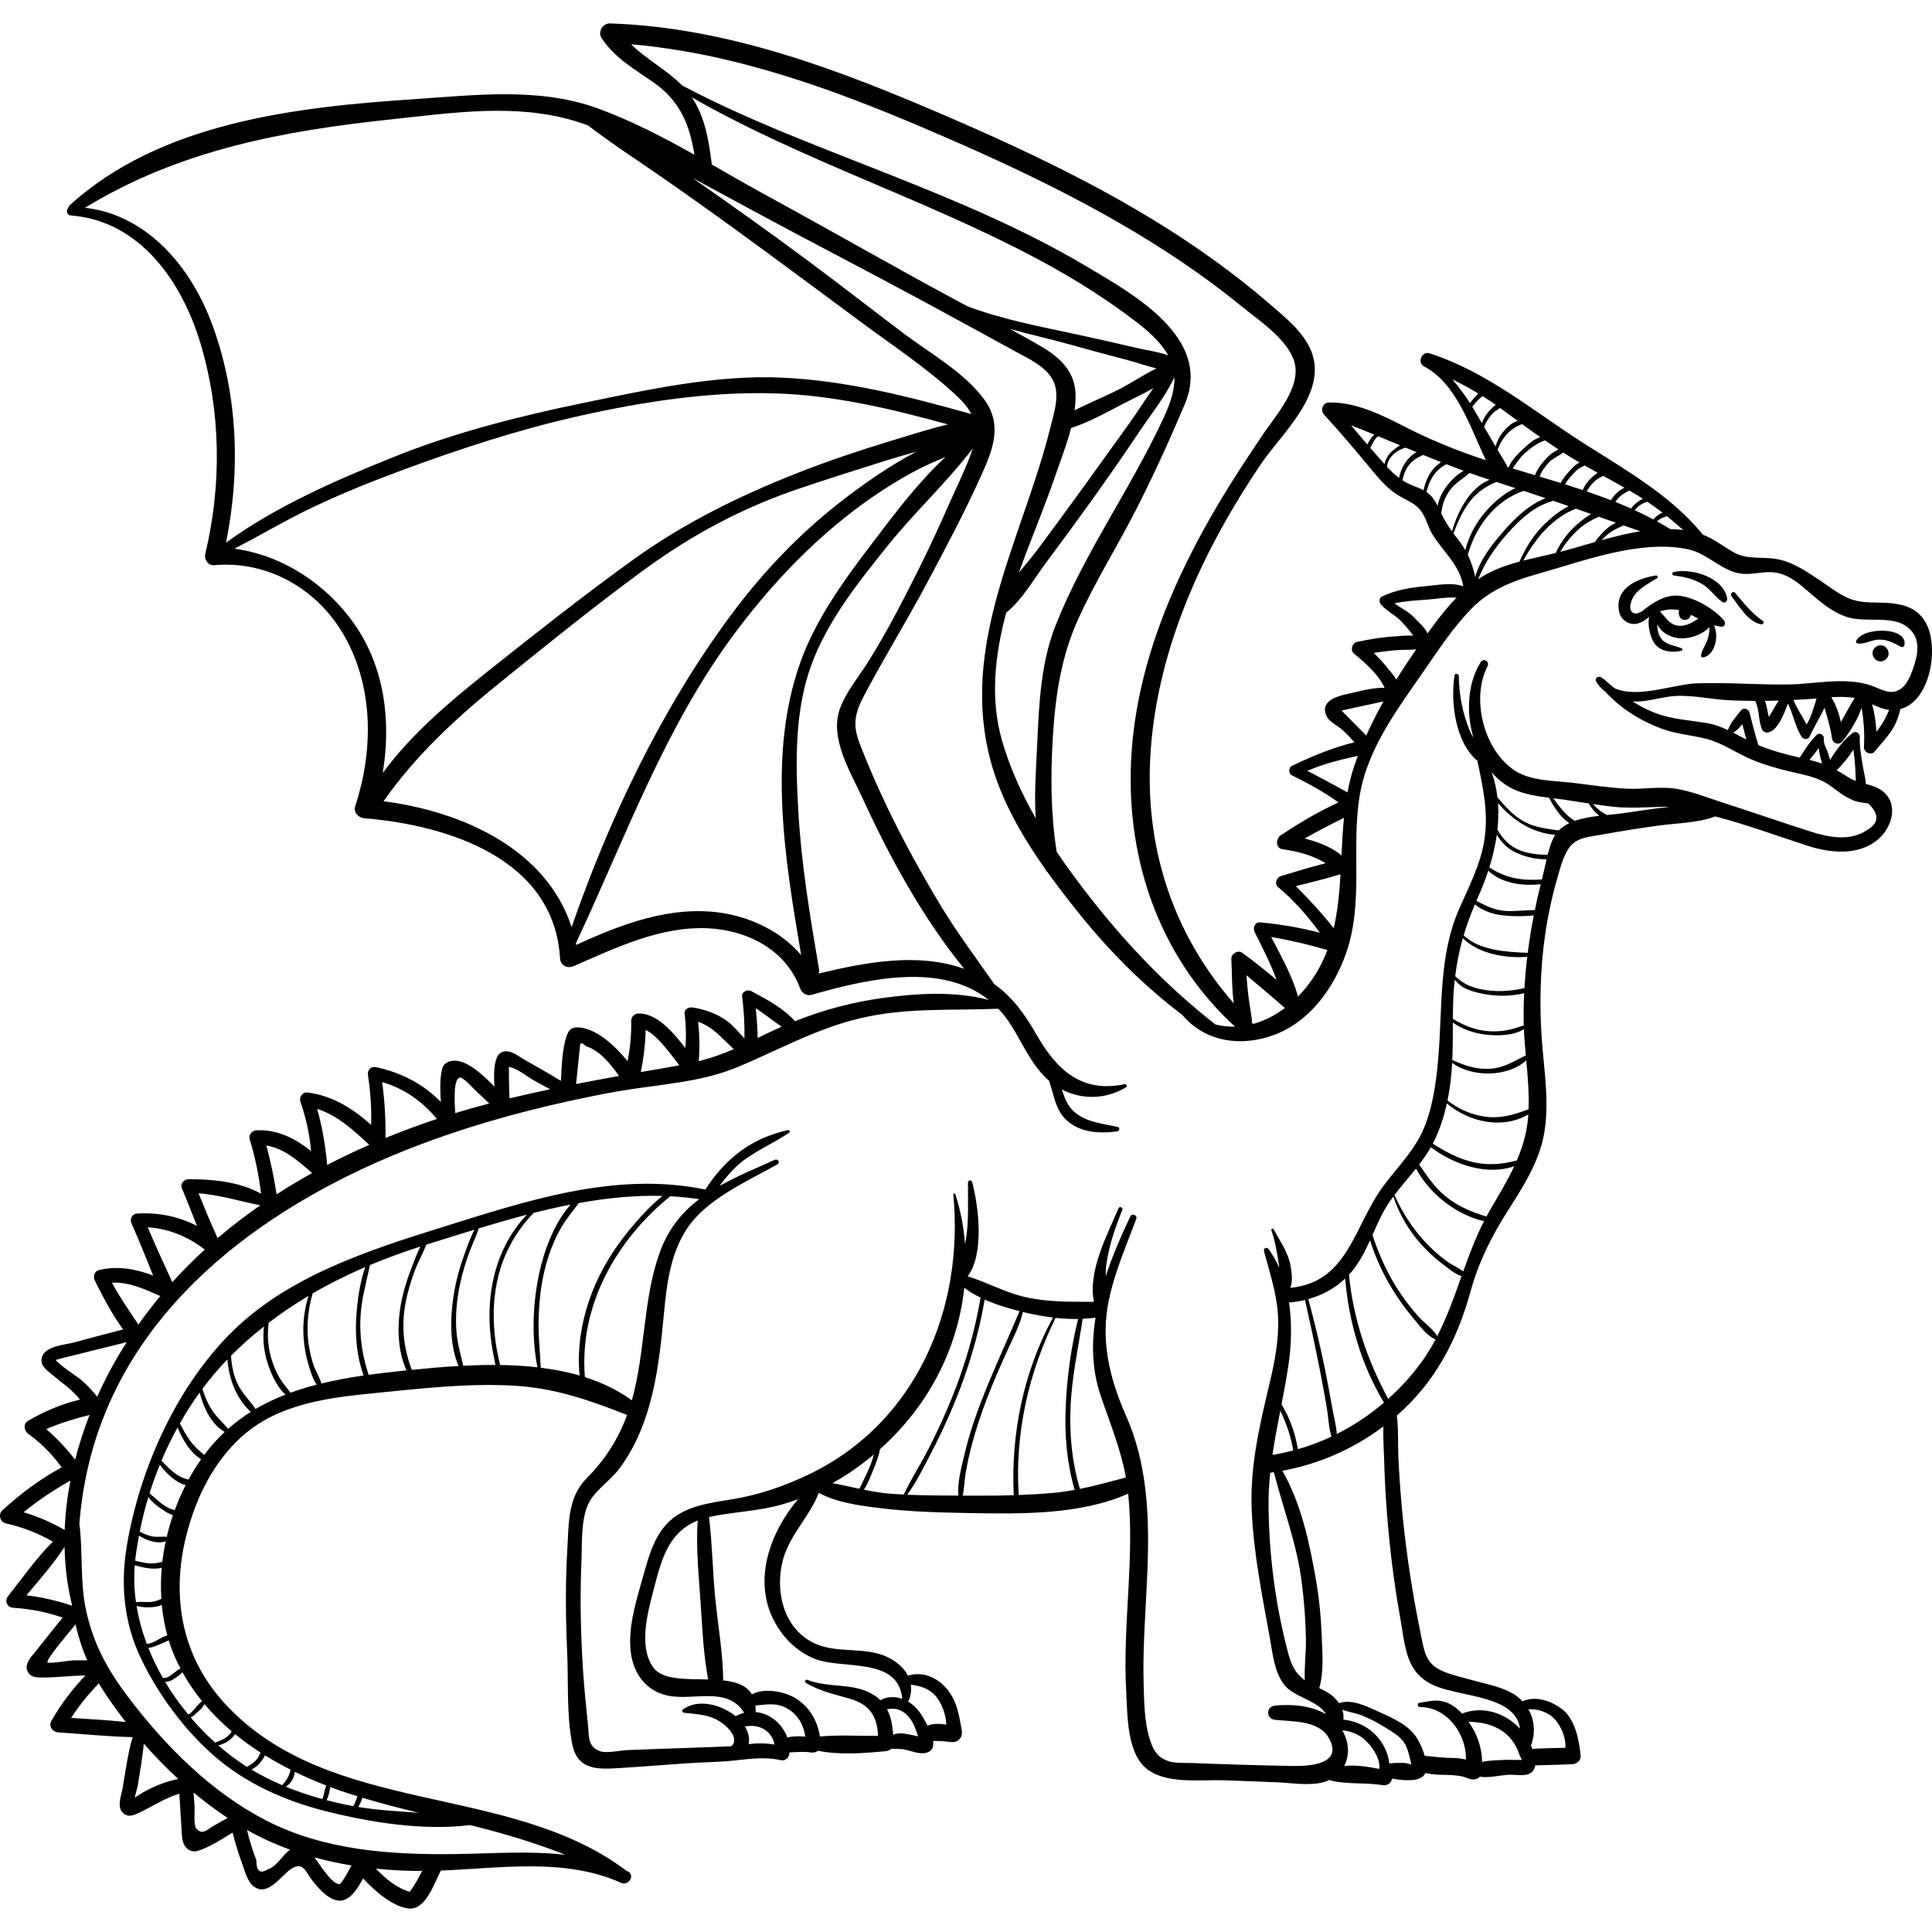 <?xml version="1.0" encoding="iso-8859-1"?>
<!-- Generator: Adobe Illustrator 19.0.0, SVG Export Plug-In . SVG Version: 6.00 Build 0)  -->
<svg version="1.1" id="Capa_1" xmlns="http://www.w3.org/2000/svg" xmlns:xlink="http://www.w3.org/1999/xlink" x="0px" y="0px"
	 viewBox="0 0 511.998 511.998" style="enable-background:new 0 0 511.998 511.998;" xml:space="preserve">
<g>
	<g>
		<g>
			<path d="M444.1,157.832c-3.25-0.002-6.401,2.08-9.009,4.213c-0.672,0.348-1.473,0.736-2.107,0.442
				c-1.415-0.656-0.963-2.262-0.588-3.329c0.975-2.781,4.332-4.46,6.714-5.909c0.413-0.251,0.125-0.81-0.312-0.74
				c-4.891,0.791-10.83,3.289-9.759,9.405c0.348,1.99,2.071,3.519,4.156,3.444c1.249-0.045,2.6-0.841,3.822-1.817
				c-0.409,2.141,0.218,4.726,1.096,6.423c1.379,2.667,4.827,3.148,7.508,2.482c0.354-0.088,0.304-0.559,0-0.669
				c-2.497-0.907-5.133-1.002-6.062-3.854c-0.277-0.85-0.358-1.695-0.385-2.537c0.18,0.395,0.396,0.777,0.686,1.134
				c1.121,1.383,2.686,2.187,4.417,2.516c2.878,0.548,6.608-0.637,8.763-2.857c0.03,1.21-0.211,2.413-0.619,3.569
				c-0.459,1.302-1.434,2.51-1.621,3.887c-0.035,0.261,0.112,0.623,0.446,0.585c1.883-0.213,2.965-2.183,3.366-3.868
				c0.383-1.605,0.196-3.162-0.363-4.646c0.633,0.174,1.283,0.316,1.979,0.374c0.904,0.076,1.12-1.039,0.666-1.607
				C454.362,161.306,448.365,157.834,444.1,157.832z M444.098,165.683c-1.887-0.468-2.841-2.319-4.215-3.648
				c1.608-0.516,3.242-0.737,5.062-0.333c-0.048,0.34-0.065,0.682-0.031,0.991c0.074,0.678,0.439,1.366,1.166,1.532
				c0.666,0.152,1.46-0.091,1.794-0.73c0.088-0.169,0.176-0.355,0.254-0.551c0.662,0.33,1.313,0.669,1.953,1.005
				C448.253,165.076,446.495,166.278,444.098,165.683z"/>
			<path d="M498.368,171.009c-1.115,0-2.184,0.981-2.132,2.132c0.052,1.155,0.937,2.132,2.132,2.132
				c1.115,0,2.184-0.981,2.132-2.132C500.448,171.985,499.563,171.009,498.368,171.009z"/>
			<path d="M510.805,165.94c-2.122-4.805-6.366-5.969-11.223-6.197c-2.826-0.133-5.645,0.087-8.391-0.734
				c-3.29-0.983-6.046-3.328-8.864-5.191c-3.598-2.38-7.263-4.96-11.597-5.678c-4.265-0.707-7.727,0.343-11.727-2.018
				c-2.689-1.587-4.872-3.339-7.733-4.427c-8.105-10.097-20.349-17.111-31.089-23.912c-13.676-8.66-25.668-19.053-41.326-24.152
				c-2.038-0.664-3.393,2.488-1.468,3.482c8.587,4.435,12.207,16.112,16.397,24.842c-7.317-2.398-14.247-5.156-21.173-8.707
				c-6.296-3.228-13.14-6.687-20.382-6.589c-1.681,0.023-2.446,2.035-1.339,3.233c3.851,4.17,7.516,8.495,11.151,12.855
				c2.651,3.179,5.224,6.626,8.87,8.736c2.809,1.626,4.839,2.091,6.511,5.31c0.808,1.556,1.215,3.238,2.146,4.753
				c2.992,4.869,7.164,7.982,8.233,13.816c-3.184-1.072-6.648-0.322-9.966-0.018c-4.175,0.381-7.77,0.952-11.6,2.737
				c-0.846,0.394-0.778,1.51-0.272,2.109c1.409,1.668,3.327,2.534,4.903,4.005c0.852,0.795,2.619,2.74,3.661,4.286
				c-1.525-0.168-3.2,0.072-4.625,0.153c-3.468,0.197-6.893,0.749-10.285,1.483c-1.284,0.278-1.857,2.196-0.81,3.069
				c2.915,2.43,6.473,5.461,8.131,9.09c-2.617-0.041-5.195,0.514-7.789,1.164c-2.076,0.521-6.057,1.026-7.485,3.013
				c-0.905,1.259-0.585,2.554,0.187,3.837c0.551,0.915,3.157,2.515,3.527,2.829c1.289,1.094,2.455,2.316,3.548,3.601
				c-5.725,1.39-11.275,3.71-16.561,6.247c-0.952,0.457-0.939,2.039,0,2.5c4.286,2.104,8.489,4.405,12.364,7.196
				c-5.382,2.417-10.464,5.467-15.372,8.737c-1.256,0.837-1.361,3.373,0.476,3.638c3.177,0.459,6.239,1.158,9.175,2.5
				c0.804,0.368,1.56,0.79,2.309,1.213c-3.977,1.036-7.913,2.211-11.847,3.411c-1.163,0.355-1.834,2.046-0.773,2.928
				c4.262,3.546,7.847,7.657,11.081,12.093c-5.198-1.35-10.436-2.242-15.85-2.747c-1.365-0.127-1.967,1.497-1.452,2.53
				c2.034,4.076,4.231,8.313,5.824,12.691c-2.961-2.47-5.97-4.879-9.086-7.154c-1.169-0.853-2.979,0.289-2.901,1.665
				c0.193,3.383,0.1,7.706,0.658,11.741c-16.368-18.747-23.894-41.943-22.002-67.402c2.027-27.277,13.937-52.903,29.057-75.332
				c5.637-8.362,18.068-19.101,13.39-30.297c-2.097-5.02-6.801-8.731-10.79-12.192c-4.751-4.122-9.715-8.003-14.813-11.686
				c-21.755-15.719-46.071-27.46-70.634-38.068c-28.488-12.304-58.171-23.71-89.551-24.72c-1.886-0.061-3.274,2.245-2.214,3.858
				c3.483,5.301,8.608,8.172,13.688,11.704c7.127,4.955,9.664,11.283,10.928,19.225c-8.403-4.706-16.957-9.157-25.874-12.363
				c-15.416-5.543-32.329-3.414-48.321-2.356c-31.22,2.066-67.219,6.098-91.373,28.127c-0.231,0.211-0.351,0.459-0.39,0.714
				c-0.636,0.576-0.381,1.892,0.735,1.98c18.332,1.446,29.405,17.584,34.291,33.794c5.461,18.118,5.699,37.527,1.302,55.878
				c-0.331,1.381,0.689,3.156,2.293,3.011c14.327-1.294,27.56,6.351,34.612,18.825c7.751,13.713,7.63,30.407,2.832,45.048
				c-0.547,1.67,0.888,3.059,2.427,3.187c22.08,1.826,50.261,10.653,51.85,37.091c0.118,1.965,1.93,2.826,3.635,2.086
				c11.227-4.878,22.908-10.565,35.476-10.021c10.453,0.453,20.729,5.687,24.488,15.871c0.467,1.267,1.695,2.158,3.097,1.758
				c14.707-4.198,34.284-8.727,46.917,1.366c-8.907-2.361-18.797-1.762-27.75-0.572c-8.141,1.082-16.024,3.194-23.608,6.195
				c-3.121-3.474-7.481-5.758-11.546-7.955c-0.969-0.524-2.615,0.106-2.451,1.407c0.468,3.727,0.686,7.398,0.617,11.107
				c-1.561-1.61-2.941-3.4-4.788-4.729c-2.618-1.882-5.819-2.966-8.967-3.464c-0.931-0.147-2.245,0.418-2.101,1.601
				c0.382,3.134,0.451,6.118,0.185,9.147c-3.334-4.25-7.493-9.241-12.425-9.146c-1.02,0.02-1.936,0.862-1.916,1.916
				c0.071,3.688-0.248,7.201-0.975,10.706c-3.373-4.179-8.25-8.581-12.84-8.924c-2.015-0.151-2.774,0.617-3.373,2.477
				c-1.114,3.456-1.219,7.738-1.449,11.679c-3.193-1.966-6.463-3.814-9.725-5.66c-1.556-0.88-3.807-2.803-5.82-1.982
				c-1.048,0.427-1.443,1.331-1.721,2.366c-0.537,1.994-0.469,4.411-0.354,6.787c-3.437-3.514-8.036-7.714-11.69-6.72
				c-1.617,0.44-2.04,1.317-2.326,2.83c-0.462,2.446-0.348,5.235-0.171,7.984c-4.591-4.762-10.478-7.812-17.195-9.241
				c-1.383-0.294-2.323,0.805-2.122,2.122c0.674,4.421,0.966,8.781,0.841,13.188c-4.827-4.369-10.356-7.81-16.988-8.611
				c-1.166-0.141-2.148,1.301-1.787,2.346c1.501,4.341,2.475,8.703,2.861,13.195c-4.153-3.313-8.847-5.739-14.413-5.517
				c-1.206,0.048-2.225,1.19-1.848,2.426c1.446,4.741,2.421,9.479,2.999,14.382c-5.719-3.18-12.909-3.87-19.276-3.837
				c-1.055,0.005-2.2,1.17-1.741,2.285c1.375,3.347,2.73,6.71,4.024,10.095c-4.789-2.503-10.111-3.586-15.757-3.29
				c-1.453,0.076-2.102,1.441-1.547,2.696c2.011,4.541,3.873,9.143,5.706,13.757c-4.579-1.766-9.327-2.64-14.335-1.476
				c-1.257,0.292-1.655,1.738-1.131,2.781c2.199,4.379,4.549,8.962,7.519,12.967c-4.367,1.106-8.715,2.279-13.065,3.454
				c-2.308,0.624-7.497,0.902-8.429,3.786c-0.67,2.071,0.812,3.19,2.288,4.427c2.738,2.296,5.626,4.208,7.771,6.935
				c-4.826,1.101-9.404,3.085-13.698,5.559c-1.419,0.818-1.204,2.655,0,3.517c3.483,2.491,6.348,5.461,8.836,8.871
				c-5.741,3.115-10.942,6.989-15.759,11.43c-1.099,1.013-0.571,3.063,0.896,3.396c4.484,1.015,8.589,2.61,12.534,4.852
				c-4.382,4.336-8.054,9.623-11.849,14.41c-0.987,1.246-0.381,3.005,1.29,3.113c4.591,0.297,8.879,1.157,13.144,2.599
				c-2.398,2.96-4.769,5.941-7.129,8.933c-1.083,1.373-3.064,3.253-2.193,5.252c0.755,1.733,2.494,1.714,4.06,1.705
				c3.895-0.021,7.535-0.492,11.308-0.536c-3.5,3.609-6.481,7.597-9.024,12.022c-0.801,1.395,0.239,2.931,1.742,3.035
				c6.576,0.453,13.191,1.134,19.784,1.279c-1.312,4.375-1.878,9.037-2.653,13.513c-0.339,1.96-1.605,4.898,0.073,6.547
				c1.339,1.315,2.81,0.676,4.279-0.017c3.77-1.778,6.79-3.865,10.684-5.065c0.187,3.059,0.351,6.119,0.562,9.176
				c0.12,1.739,0.001,4.084,1.475,5.354c1.271,1.096,2.37,0.848,3.816,0.297c2.786-1.062,5.575-2.873,8.245-4.513
				c0.729,2.813,1.562,5.599,2.566,8.327c0.673,1.828,1.371,4.642,3.005,5.914c3.823,2.975,7.396-3.094,10.161-4.736
				c3.146-1.868,3.634,1.028,5.576,3.423c1.48,1.826,3.346,3.999,5.623,4.84c3.605,1.331,5.921-2.414,7.654-5.607
				c3.242,3.438,7.731,7.374,11.969,7.944c4.599,0.618,6.83-6.563,8.641-10.038c16-0.632,32.958-3.412,47.742,3.246
				c2.044,0.92,3.838-2.094,1.776-3.038c-0.121-0.056-0.245-0.099-0.366-0.154c-0.062-0.063-0.127-0.125-0.204-0.182
				c-31.367-23.407-78.368-14.021-106.138-44.074c-13.791-14.925-14.853-34.555-7.561-52.956
				c3.528-8.905,9.463-17.305,17.899-22.124c8.769-5.009,19.348-6.264,29.229-7.239c12.273-1.211,24.635-2.694,36.987-1.979
				c10.86,0.629,20.099,3.848,29.99,7.77c-2.362,6.448-5.871,11.905-10.761,16.815c-5.025,5.045-4.679,12.136-5.081,18.879
				c-0.535,8.981-0.442,17.978-0.04,26.963c0.355,7.94-0.186,16.517,1.295,24.337c1.343,7.087,6.558,6.969,12.647,6.57
				c5.878-0.385,11.753-0.823,17.628-1.246c4.345-0.313,8.712-0.303,13.046-0.784c3.884-0.431,8.028-0.97,11.893-0.069
				c1.261,0.294,2.3-0.572,2.391-1.822c0.005-0.075,0.001-0.147,0.005-0.221c1.903-0.082,3.777-0.288,5.735,0.011
				c0.681,0.104,1.35-0.061,1.828-0.449c5.703,1.172,12.349,0.638,18,0.102c0.552-0.052,1.077-0.276,1.457-0.638
				c1.018,0.084,2.061-0.02,3.106,0.139c1.86,0.284,4.171,1.413,6.066,0.952c1.705-0.414,2.082-1.673,1.878-3.141
				c1.317-0.038,2.566,0.004,4.001,0.193c1.135,0.15,2.186,0.235,3.034-0.731c0.883-1.007,0.603-2.113,0.384-3.318
				c-0.375-2.069-0.753-4.19-1.524-6.15c-2.095-5.325-7.188-8.934-12.575-7.339c-0.864-1.673-2.321-3.115-4.179-4.238
				c-6.477-3.917-14.508-1.153-21.072-4.549c-7.608-3.935-9.804-13.109-8.093-20.942c1.573-7.202,7.252-12.187,9.727-18.695
				c4.856,2.642,11.029,3.406,16.3,4.057c7.908,0.976,15.924,1.168,23.884,1.308c13.273,0.233,29.24,0.493,41.809-5.149
				c0.879,8.506,0.51,17.098,0.053,25.618c-0.48,8.964-1.077,17.934-0.568,26.912c0.347,6.123,0.142,16.067,5.342,20.312
				c5.226,4.267,14.342,2.897,20.546,3.119c4.792,0.172,9.585,0.32,14.374,0.548c3.669,0.174,7.681,0.855,11.318,0.12
				c0.846-0.171,1.619-0.44,2.328-0.777c0.139,0.085,0.294,0.158,0.484,0.205c4.314,1.062,9.064,0.426,13.496,1.196
				c1.209,0.21,2.441-0.558,2.546-1.743c2.837,0.499,7.195,0.993,8.609-1.056c0.094-0.136,0.173-0.283,0.241-0.437
				c3.786,0.988,7.849-0.076,11.465,1.486c0.945,0.408,2.318,0.316,2.99-0.529c0.191,0.062,0.39,0.106,0.593,0.12
				c2.355,0.168,4.751-0.473,7.11-0.597c1.63-0.086,4.143,0.477,5.602-0.39c0.818-0.486,1.214-1.236,1.353-2.096
				c0.709,0,1.414-0.056,2.023-0.067c2.613-0.049,5.219-0.125,7.83-0.254c1.096-0.054,2.293-0.959,2.182-2.182
				c-0.371-4.091-1.452-9.775-4.96-12.43c-2.895-2.191-7.055-3.605-10.438-2.038c-0.789-0.839-1.718-1.581-2.795-2.181
				c-3.364-1.873-7.465-2.545-11.13-3.589c-2.726-0.776-6.201-1.474-8.625-2.943c-3.071-1.862-3.539-4.787-4.213-8.032
				c-2.154-10.376-3.839-20.869-4.92-31.412c-0.551-5.373-0.948-10.762-1.212-16.156c-0.183-3.744,0.052-7.659-0.425-11.412
				c10.113-8.823,15.968-19.966,19.507-32.812c2.208-8.016,5.595-14.704,10.044-21.693c3.903-6.131,8.005-12.494,9.388-19.747
				c1.632-8.563,0.056-17.128-0.537-25.705c-0.624-9.026-0.405-18.255,0.865-27.218c0.724-5.109,1.803-10.174,3.233-15.132
				c0.729-2.53,1.421-5.422,2.822-7.666c1.919-3.074,4.783-3.269,7.951-3.825c5.477-0.96,10.976-1.888,16.489-2.614
				c4.811-0.633,9.903-0.631,14.483-2.321c0.04-0.015,0.071-0.043,0.108-0.062c8.318,2.16,16.234,5.109,24.394,7.751
				c6.086,1.97,13.538,2.797,18.787-1.661c3.755-3.189,5.614-9.571,0.985-12.944c-1.241-0.904-2.711-1.335-4.215-1.745
				c-0.098-1.395-0.461-2.752-0.714-4.182c-0.481-2.719-0.993-5.617-0.908-8.377c0.026-0.832-1.05-1.56-1.779-1.021
				c-2.283,1.69-4.429,4.476-6.077,7.21c-0.023-0.074-0.048-0.147-0.07-0.222c-0.219-0.721-0.425-1.45-0.679-2.16
				c-0.312-0.873-1.089-2.069-0.906-3.034c0.209-1.107-1.093-2.039-1.974-1.149c-1.793,1.809-3.089,3.859-4.425,5.971
				c-3.766-0.88-7.43-1.844-11.014-3.343c-0.143-0.791-0.445-1.583-0.677-2.444c-0.559-2.074-1.113-4.148-1.633-6.232
				c-0.222-0.89-1.543-1.335-2.173-0.574c-0.738,0.892-1.454,1.8-2.15,2.725c-0.629,0.835-1.007,1.662-1.42,2.542
				c-1.715-0.805-3.484-1.48-5.456-1.82c-4.845-0.834-9.509-0.973-14.138-2.83c-2.023-0.811-3.879-1.808-5.641-2.935
				c0.438,0.023,0.877,0.041,1.323,0.029c2.717-0.071,5.36-0.839,8.031-1.251c5.242-0.809,10.453,0.583,15.711,0.887
				c2.488,0.144,4.968,0.205,7.446,0.212c1.213,2.465,0.721,5.118,1.849,7.652c0.194,0.436,0.81,0.766,1.276,0.732
				c2.7-0.199,4.38-4.628,5.549-7.678c1.361,2.788,1.952,6.116,3.579,8.751c0.447,0.724,1.775,0.91,2.17,0
				c1.161-2.671,2.765-5.069,3.933-7.659c0.753,2.626,1.596,5.227,1.955,7.975c0.208,1.595,1.956,2.097,2.943,0.797
				c1.435-1.89,2.74-3.867,3.798-5.996c0.44-0.885,0.78-1.818,1.143-2.736c0.574,3.441,0.822,6.848,0.611,10.418
				c-0.08,1.357,1.932,2.298,2.833,1.173c1.664-2.078,3.576-3.965,4.935-6.274c0.965-1.641,1.472-3.278,1.884-4.997
				C511.477,185.798,513.646,172.373,510.805,165.94z M410.348,454.257c2.681,1.539,4.676,5.568,4.501,8.926
				c-1.821,0.03-3.64,0.075-5.462,0.146c-1.059,0.041-2.184,0.039-3.27,0.183c-0.129-0.338-0.262-0.659-0.39-0.948
				c1.239-3.272,0.935-6.76-0.688-9.606C407,452.915,408.554,453.227,410.348,454.257z M441.7,136.752
				c1.492,1.196,2.955,2.428,4.369,3.716c-1.146-0.15-2.3-0.241-3.46-0.268c-1.154-0.716-2.33-1.388-3.516-2.041
				c0.303-0.24,0.611-0.469,0.924-0.663c0.418-0.259,0.867-0.387,1.327-0.546C441.483,136.903,441.59,136.826,441.7,136.752z
				 M440.626,135.887c-0.428,0.129-0.844,0.349-1.205,0.591c-0.515,0.345-0.905,0.742-1.232,1.187
				c-1.635-0.875-3.3-1.691-4.986-2.467c0.534-0.644,1.156-1.204,1.898-1.634c0.461-0.267,0.959-0.431,1.453-0.598
				C437.942,133.902,439.307,134.866,440.626,135.887z M399.346,141.557c3.473-3.971,7.329-7.479,12.291-8.837
				c1.36,0.465,2.714,0.945,4.072,1.415c-2.363,1.183-4.557,2.988-6.212,4.579c-3,2.885-5.158,6.365-6.832,10.128
				c-3.497,0.94-6.903,2.134-9.98,4.05c-0.333,0.208-0.651,0.434-0.973,0.656C393.45,149.087,396.136,145.228,399.346,141.557z
				 M390.934,152.907c-0.419-2.055-1.05-4.008-1.955-5.853c2.089-7.636,7.35-14.426,14.806-16.977
				c1.943,0.642,3.879,1.299,5.816,1.957c-4.23,1.625-7.8,4.969-10.786,8.352C395.585,144.044,392.263,148.158,390.934,152.907z
				 M410.036,139.871c1.627-1.607,3.455-3.006,5.465-4.101c0.693-0.378,1.419-0.674,2.149-0.96c1.335,0.464,2.666,0.939,4,1.405
				c-1.222,0.75-2.362,1.614-3.326,2.418c-2.654,2.213-4.612,4.852-6.064,7.923c-2.822,0.698-5.722,1.291-8.581,2.019
				C405.419,145.42,407.472,142.402,410.036,139.871z M418.606,140.029c1.578-1.376,3.31-2.242,5.056-3.107
				c1.521,0.534,3.042,1.07,4.563,1.603c-2.229,1.037-4.101,3.097-5.603,5.138c-3.125,0.893-6.194,1.816-9.152,2.586
				C414.847,143.927,416.586,141.791,418.606,140.029z M426.619,141.172c1.119-0.82,2.393-1.325,3.604-1.945
				c1.491,0.524,2.982,1.045,4.472,1.571c-3.443,0.55-6.887,1.416-10.276,2.358C425.106,142.433,425.83,141.75,426.619,141.172z
				 M434.35,131.518c0.344,0.212,0.671,0.446,1.01,0.664c-0.277,0.142-0.546,0.299-0.8,0.457c-0.912,0.566-1.687,1.286-2.325,2.125
				c-1.375-0.615-2.766-1.199-4.167-1.761c0.405-0.568,0.858-1.101,1.418-1.578c0.691-0.588,1.484-1.008,2.276-1.432
				C432.627,130.497,433.498,130.992,434.35,131.518z M430.511,129.254c-1.453,0.648-2.766,1.91-3.6,3.303
				c-2.116-0.826-4.258-1.597-6.413-2.334c0.551-1.014,1.264-1.935,2.128-2.718c0.681-0.618,1.476-0.995,2.254-1.395
				C426.762,127.149,428.646,128.187,430.511,129.254z M423.399,125.293c-0.685,0.451-1.314,0.991-1.802,1.461
				c-0.931,0.897-1.64,1.953-2.17,3.108c-1.557-0.523-3.122-1.025-4.689-1.519c0.548-0.923,1.22-1.752,1.989-2.585
				c0.567-0.614,1.15-1.23,1.857-1.684c0.446-0.287,0.937-0.438,1.358-0.723C421.089,124.007,422.243,124.652,423.399,125.293z
				 M416.261,121.184c0.779,0.476,1.57,0.931,2.358,1.391c-1.089,0.439-2.124,1.613-2.758,2.318
				c-0.835,0.927-1.722,1.946-2.244,3.103c-1.867-0.58-3.738-1.139-5.608-1.699c0.555-1.443,1.497-2.769,2.558-3.834
				c1.085-1.09,2.538-1.654,3.724-2.539C414.949,120.342,415.595,120.777,416.261,121.184z M413.03,119.117
				c-1.668,0.662-3.26,2.266-4.218,3.448c-0.637,0.787-1.581,2.079-2.024,3.362c-1.984-0.592-3.96-1.182-5.932-1.775
				c0.912-1.292,1.737-2.615,2.933-3.751c1.744-1.656,3.449-2.898,5.627-3.707C410.612,117.516,411.815,118.326,413.03,119.117z
				 M408.199,115.844c-1.71,0.508-3.219,1.907-4.489,3.084c-1.372,1.271-3.179,2.994-3.878,4.918
				c-0.137-0.041-0.275-0.082-0.412-0.123c-0.046-0.226-0.123-0.456-0.262-0.69c-0.762-1.28-1.521-2.557-2.282-3.835
				c1.119-3.104,3.334-5.687,6.491-6.805C404.967,113.557,406.575,114.711,408.199,115.844z M384.9,100.527
				c2.354,1.158,4.63,2.402,6.88,3.76c-0.226,0.228-0.429,0.443-0.596,0.61c-0.603,0.601-1.138,1.246-1.629,1.927
				C388.128,104.549,386.543,102.515,384.9,100.527z M390.292,108.014c-0.043-0.075-0.091-0.143-0.134-0.217
				c0.605-0.777,1.248-1.526,1.966-2.198c0.243-0.228,0.511-0.424,0.767-0.634c1.174,0.735,2.344,1.495,3.512,2.316
				c-0.668,0.501-1.272,1.094-1.728,1.596c-0.881,0.968-1.503,2.056-1.974,3.232C391.898,110.743,391.084,109.388,390.292,108.014z
				 M393.294,113.119c0.519-1.337,1.328-2.561,2.327-3.589c0.563-0.579,1.253-0.998,1.931-1.419
				c0.216,0.157,0.431,0.309,0.647,0.469c1.34,1,2.686,1.991,4.034,2.98c-1.585,0.361-3.104,1.91-4.004,3.033
				c-0.946,1.18-1.546,2.396-1.879,3.723C395.323,116.589,394.314,114.85,393.294,113.119z M358.038,112.712
				c2.06,0.795,4.105,1.621,6.146,2.456c-0.651,0.667-1.429,1.623-1.833,2.626C360.899,116.113,359.459,114.42,358.038,112.712z
				 M366.916,122.989c-0.139-0.155-0.277-0.306-0.418-0.464c-1.134-1.274-2.255-2.561-3.374-3.849
				c0.63-1.097,1.136-2.462,2.118-3.073c1.934,0.796,3.862,1.603,5.79,2.411c-0.611,0.322-1.182,0.758-1.641,1.136
				C368.148,120.178,367.176,121.467,366.916,122.989z M370.751,126.644c-1.143-0.857-2.156-1.838-3.167-2.925
				c0.121-2.455,2.551-4.47,4.924-5.088c0.966,0.404,1.932,0.807,2.899,1.209C372.993,121.06,371.263,123.97,370.751,126.644z
				 M377.232,129.903c-1.072-0.575-2.226-0.944-3.372-1.441c-0.797-0.346-1.513-0.742-2.184-1.174
				c0.32-1.796,1.052-3.474,2.383-4.794c0.914-0.906,1.995-1.408,3.087-1.935c1.58,0.651,3.165,1.293,4.754,1.924
				c-0.714,0.485-1.356,1.037-1.84,1.562C378.528,125.708,377.76,127.765,377.232,129.903z M378.683,130.889
				c-0.221-0.194-0.45-0.363-0.683-0.522c0.536-1.926,1.281-3.814,2.628-5.303c0.755-0.835,1.67-1.53,2.675-2.037
				c0,0,0.001,0,0.001-0.001c1.516,0.593,3.04,1.169,4.57,1.733c-2.005,1.09-3.815,3.072-4.963,4.751
				c-0.967,1.415-1.629,2.96-1.936,4.572C380.391,132.895,379.736,131.813,378.683,130.889z M381.962,136.133
				c0.188-2.395,0.995-4.615,2.551-6.578c1.389-1.753,3.336-2.779,4.933-4.218c1.759,0.632,3.533,1.232,5.319,1.803
				c-5.237,2.081-8.448,8.354-9.976,13.675C383.729,139.327,382.792,137.823,381.962,136.133z M386.391,142.953
				c-0.427-0.537-0.832-1.067-1.222-1.596c1.128-2.998,2.45-5.973,4.411-8.515c1.919-2.488,4.243-3.971,6.963-5.124
				c1.691,0.535,3.37,1.097,5.055,1.647c-2.961,1.315-5.682,3.754-7.579,5.856c-2.763,3.061-4.683,6.654-5.713,10.567
				C387.747,144.814,387.117,143.867,386.391,142.953z M369.556,159.893c2.704-0.61,5.516-0.764,8.278-0.956
				c2.55-0.178,5.517-0.751,8.163-0.553c-2.109,2.152-4.022,4.508-5.819,6.923c-0.626,0.842-1.251,1.694-1.875,2.552
				c-0.745-1.632-2.388-3.006-3.579-4.256C373.227,162.033,371.241,161.159,369.556,159.893z M364.056,173.029
				c2.373-0.38,4.759-0.656,7.164-0.796c1.422-0.082,2.832,0.061,4.116-0.193c-1.815,2.615-3.59,5.292-5.285,8.026
				c-0.53-0.814-1.163-1.59-1.786-2.376C366.953,176.037,365.548,174.494,364.056,173.029z M355.512,188.303
				c0.003-0.01,6.008-1.303,6.589-1.438c1.526-0.355,3.034-0.611,4.52-0.973c-1.653,2.963-3.184,5.98-4.556,9.043
				C359.553,192.336,355.504,188.326,355.512,188.303z M346.445,204.281c4.367-1.84,8.763-3.002,13.395-3.947
				c-0.361,0.964-0.71,1.931-1.033,2.902c-0.739,2.22-1.28,4.474-1.707,6.747C353.561,208.055,350.036,206.11,346.445,204.281z
				 M345.748,222.21c3.415-1.945,6.902-3.725,10.416-5.493c-0.321,3.307-0.495,6.639-0.655,9.976
				C352.94,224.491,349.274,223.112,345.748,222.21z M343.406,234.824c3.972-0.952,7.926-1.965,11.841-3.137
				c-0.284,4.819-0.728,9.615-1.797,14.31C350.36,242.039,346.962,238.388,343.406,234.824z M336.876,248.302
				c5.025,0.868,9.998,2.03,14.89,3.463c-1.684,4.604-4.4,8.901-7.794,12.346C342.466,258.532,339.513,253.452,336.876,248.302z
				 M340.502,267.139c-2.582,1.936-5.416,3.406-8.403,4.216c-0.103-0.102-0.202-0.205-0.304-0.307
				c-0.04-1.407-0.311-2.789-0.568-4.39c-0.439-2.74-0.718-5.458-0.884-8.196C333.749,261.332,337.161,264.192,340.502,267.139z
				 M167.232,11.729c27.128,2.355,52.848,11.624,77.795,22.273c23.549,10.051,46.884,21.029,68.147,35.404
				c5.338,3.609,10.535,7.43,15.524,11.509c4.595,3.757,12.41,8.851,14.266,14.8c2.098,6.728-4.756,14.201-8.245,19.376
				c-3.934,5.835-7.826,11.71-11.434,17.754c-12.613,21.123-22.486,44.365-23.557,69.251c-1.144,26.595,7.956,51.986,27.555,69.973
				c-1.703,0.043-3.43-0.129-5.165-0.559c-12.103-9.459-22.717-20.379-32.262-32.439c-3.389-4.282-6.714-8.719-9.817-13.315
				c-1.59-9.945-1.641-19.929-1.052-30.009c0.638-10.926,2.143-21.507,6.692-31.561c4.55-10.057,10.48-19.491,15.491-29.323
				c4.602-9.029,8.84-18.379,12.794-27.71c7.534-17.78-13.978-29.405-26.694-36.936c-16.164-9.572-33.602-16.824-51.019-23.764
				c-18.643-7.428-37.707-14.397-55.484-23.81C176.68,18.494,171.332,15.774,167.232,11.729z M274.465,216.827
				c-3.725-6.52-6.84-13.352-8.913-20.535c-3.202-11.096-1.898-22.781,1.104-33.929c4.232-3.395,7.405-9.031,10.535-13.215
				c4.237-5.663,8.408-11.374,12.527-17.124c4.118-5.749,8.149-11.548,12.082-17.425c3.124-4.667,6.971-9.431,9.414-14.605
				c0.13,3.561-1.167,7.098-2.868,10.775c-8.642,18.679-21.035,35.816-28.599,54.962c-3.896,9.861-4.379,20.485-4.858,30.952
				C274.581,203.383,274.059,210.151,274.465,216.827z M285.002,104.021c-0.327-6.013-4.597-9.628-9.5-12.465
				c-2.601-1.505-5.237-2.954-7.883-4.388c5.152,1.433,10.395,2.6,15.537,4.025c5.299,1.469,10.6,2.911,15.921,4.301
				c2.395,0.626,4.897,1.547,7.413,2.133c-3.331,1.6-6.537,3.799-9.686,5.422c-3.899,2.009-8.095,3.679-12.028,5.701
				C284.989,107.151,285.086,105.567,285.002,104.021z M283.842,113.439c4.867-1.564,9.571-4.238,14.053-6.573
				c2.421-1.261,5.165-2.52,7.751-3.987c-2.179,3.018-4.156,6.235-6.247,9.149c-4.127,5.752-8.266,11.496-12.412,17.234
				c-3.946,5.461-7.939,10.889-11.96,16.295c-1.477,1.986-3.267,4.048-5.012,6.186c0.456-1.277,0.919-2.547,1.392-3.796
				c2.794-7.369,5.77-14.663,8.346-22.114C281.075,122.009,282.739,117.74,283.842,113.439z M183.36,25.804
				c29.389,16.819,61.857,26.945,91.738,42.913c8.162,4.361,16.059,9.214,23.513,14.702c3.81,2.805,7.767,5.789,10.406,9.792
				c0.21,0.319,0.396,0.636,0.574,0.953c-2.718-0.966-5.718-1.337-8.53-1.993c-5.361-1.251-10.721-2.485-16.105-3.635
				c-9.491-2.028-19.411-3.92-28.548-7.359c-1.434-0.762-2.868-1.524-4.296-2.295c-16.383-8.848-32.533-18.126-48.886-27.031
				c-4.853-2.642-9.703-5.457-14.591-8.246C187.865,37.337,186.858,31.022,183.36,25.804z M55.793,84.844
				c-5.686-14.7-17.189-27.97-33.269-29.78c24.981-15.292,52.429-20.394,81.341-23.456c16.043-1.699,32.785-4.284,48.527,0.468
				c1.168,0.352,2.318,0.751,3.459,1.171c6.365,4.903,13.144,9.26,19.747,13.85c8.829,6.138,17.564,12.41,26.228,18.778
				c8.662,6.367,17.309,12.756,25.935,19.171c8.684,6.458,18.216,12.693,26.074,20.143c1.519,1.44,2.742,2.933,3.574,4.536
				c-16.4-4.597-33.049-8.868-50.131-9.646c-17.635-0.804-35.514,3.166-52.703,6.708c-17.176,3.539-34.254,7.87-50.542,14.435
				c-14.968,6.033-31.014,13.013-44.141,22.604C63.848,124.31,63.012,103.505,55.793,84.844z M93.877,165.327
				c-7.372-10.507-18.994-18.197-31.752-19.925c6.742-3.46,13.248-7.362,20.094-10.648c8.03-3.855,16.299-7.182,24.654-10.263
				c15.28-5.634,30.799-10.715,46.702-14.27c16.885-3.774,34.382-6.485,51.729-5.973c15.619,0.461,30.885,4.083,45.908,8.222
				c-5.169,1.261-10.293,2.902-15.301,4.425c-8.296,2.524-16.492,5.265-24.561,8.444c-15.504,6.108-30.197,13.338-43.739,23.114
				c-13.173,9.51-25.978,19.62-38.689,29.736c-9.916,7.891-19.912,16.378-27.495,26.654
				C103.689,191.222,101.961,176.85,93.877,165.327z M151.482,245.7c-6.664-20.616-28.87-30.66-49.847-33.365
				c8.457-12.036,18.957-21.8,30.382-31.049c12.595-10.196,25.258-20.442,38.323-30.03c13.073-9.593,26.678-16.857,42.09-21.995
				c7.565-2.522,15.169-4.969,22.783-7.337c2.52-0.784,5.082-1.506,7.654-2.222c-7.256,3.788-14.12,8.638-20.103,13.281
				c-11.089,8.607-20.865,18.931-29.203,30.207C175.314,187.866,161.546,216.68,151.482,245.7z M191.036,241.893
				c-13.26-1.947-26.391,3.018-38.336,8.517c-0.027-0.14-0.063-0.275-0.092-0.414c13.166-27.987,23.471-57.206,42.157-82.239
				c8.437-11.303,18.081-21.776,29.119-30.587c5.506-4.395,11.359-8.363,17.528-11.77c2.984-1.648,6.067-3.009,9.175-4.307
				c-7.186,6.634-13.397,14.917-19.091,22.395c-7.49,9.836-15.204,20.3-19.396,32.045c-8.749,24.51-4.062,52.364,0.215,77.575
				C207.035,246.925,199.18,243.089,191.036,241.893z M216.928,258.007c0.137-0.338,0.195-0.724,0.121-1.156
				c-2.362-13.845-4.671-27.709-5.479-41.748c-0.737-12.796-1.05-26.564,3.406-38.778c4.35-11.924,12.707-22.318,20.588-32.096
				c7.015-8.704,15.473-16.51,22.232-25.406c-1.709,5.202-4.361,10.334-6.541,15.327c-4.231,9.69-8.893,19.151-13.854,28.49
				c-2.328,4.382-4.751,8.664-7.395,12.859c-2.495,3.958-5.891,7.968-7.456,12.406c-2.744,7.784,2.847,16.683,6.012,23.582
				c7.112,15.504,15.908,31.648,26.954,45.256C243.225,252.373,229.521,254.975,216.928,258.007z M207.136,272.096
				c-1.424,0.623-2.84,1.269-4.242,1.955c-0.7,0.342-1.398,0.685-2.095,1.025c-0.071-2.636-0.24-5.264-0.507-7.888
				C202.635,268.746,204.829,270.49,207.136,272.096z M194.474,278.024c-2.759,1.191-5.576,2.238-8.548,2.993
				c-0.251,0.064-0.504,0.12-0.756,0.182c0.289-3.494,0.223-6.944-0.146-10.414C189.115,272.215,191.448,275.323,194.474,278.024z
				 M171.096,272.928c3.18,1.54,6.55,6.305,8.935,9.386c-3.389,0.655-6.806,1.198-10.201,1.785
				C170.583,280.405,171.011,276.697,171.096,272.928z M153.254,281.571c0.141-1.398,0.287-2.796,0.436-4.193
				c-0.005-1.172,0.516-1.21,1.563-0.116c3.424,0.899,6.568,4.67,8.792,7.872c-3.794,0.689-7.587,1.398-11.375,2.139
				C152.864,285.372,153.058,283.472,153.254,281.571z M135.292,282.831c2.103,0.538,4.472,2.54,6.379,3.594
				c1.371,0.758,2.747,1.506,4.13,2.241c-3.604,0.755-7.197,1.553-10.774,2.414c-0.085-1.811-0.143-3.617-0.15-5.438
				c-0.004-0.976-0.007-1.953-0.011-2.929C134.989,282.754,135.125,282.793,135.292,282.831z M122.078,285.599
				c0.893,0.098,3.522,3.011,4.21,3.663c1.119,1.06,2.245,2.113,3.369,3.168c-3.011,0.79-6.015,1.636-9.006,2.551
				C120.392,291.266,120.167,285.388,122.078,285.599z M115.774,296.537c-4.59,1.521-9.135,3.198-13.613,5.035
				c0.062-4.977-0.212-9.902-0.898-14.817C107.043,288.438,111.965,291.882,115.774,296.537z M97.877,303.384
				c-3.788,1.66-7.519,3.438-11.177,5.342c-0.445-5.054-1.284-9.988-2.645-14.855C89.51,295.591,93.6,299.492,97.877,303.384z
				 M82.726,310.866c-3.208,1.779-6.35,3.661-9.42,5.644c-0.666-4.369-1.588-8.683-2.721-12.951
				C75.343,304.377,79.065,307.686,82.726,310.866z M68.978,319.417c-3.913,2.72-7.694,5.613-11.307,8.7
				c-1.784-3.918-3.446-7.896-5.06-11.889C58.268,316.676,63.442,318.303,68.978,319.417z M39.144,325.236
				c5.569,0.383,10.62,2.435,15.115,5.909c-2.997,2.742-5.864,5.626-8.594,8.65C43.439,334.965,41.223,330.131,39.144,325.236z
				 M29.655,339.925c4.569-0.206,8.612,1.667,12.825,3.539c-2.028,2.435-3.967,4.957-5.808,7.569
				C34.246,347.351,31.755,343.816,29.655,339.925z M14.826,360.367c0.005-0.076,13.418-3.333,18.758-4.681
				c-1.599,2.512-3.134,5.081-4.552,7.752c-1.159,2.185-2.251,4.423-3.271,6.703c-1.247-1.561-2.593-3.02-4.107-4.349
				C20.858,365.092,14.776,361.098,14.826,360.367z M12.274,378.726c3.714-1.619,7.509-2.772,11.46-3.74
				c-1.508,3.862-2.796,7.825-3.826,11.85C17.626,383.854,15.09,381.193,12.274,378.726z M6.27,400.754
				c3.875-3.176,8.011-5.922,12.395-8.382c-0.836,4.33-1.363,8.708-1.525,13.088C13.669,403.463,10.065,401.901,6.27,400.754z
				 M7.015,422.766c3.487-4.165,7.161-8.309,10.091-12.837c0.105,5.185,0.735,10.348,1.978,15.408
				c0.008,0.063,0.017,0.125,0.025,0.188C15.154,424.193,11.132,423.277,7.015,422.766z M19.191,440.018
				c-0.817,0.025-6.182,0.94-6.595,0.533c-0.549-0.541,4.894-7.021,7.419-10.055c0.742,3.296,1.773,6.47,3.098,9.532
				C21.81,439.985,20.506,439.978,19.191,440.018z M18.844,455.265c2.155-3.298,4.605-6.335,7.356-9.152
				c0.59,1.001,1.205,1.994,1.863,2.973c1.651,2.456,3.408,4.882,5.26,7.258C28.517,455.845,23.672,455.566,18.844,455.265z
				 M41.998,473.024c-1.522,0.622-2.995,1.327-4.409,2.169c-0.461,0.293-0.922,0.587-1.382,0.88
				c-0.193,0.104-0.365,0.198-0.518,0.285c0.353-1.157,0.876-3.527,0.854-3.398c0.265-1.613,0.539-3.225,0.78-4.842
				c0.297-1.997,0.605-4.013,0.783-6.033c2.868,3.267,5.912,6.398,9.111,9.344C45.438,471.823,43.702,472.327,41.998,473.024z
				 M56.767,483.773c-1.829,1.032-3.161,2.751-4.788,0.735c-0.729-0.904-0.34-4.719-0.417-5.787c-0.089-1.23-0.171-2.46-0.255-3.691
				c2.9,2.427,5.91,4.681,9.007,6.748C59.131,482.442,57.948,483.106,56.767,483.773z M70.935,495.386
				c-1.985,1.313-2.988,0.498-3.007-2.443c-0.447-1.178-0.864-2.366-1.251-3.564c-0.465-1.458-0.857-2.928-1.213-4.408
				c3.672,2.065,7.487,3.788,11.407,5.209C74.751,491.713,73.283,494.763,70.935,495.386z M89.949,499.318
				c-1.791,0.106-4.926-4.773-5.743-5.854c-0.297-0.393-0.585-0.817-0.878-1.239c3.233,0.888,6.519,1.595,9.84,2.137
				C92.141,496.235,90.463,499.288,89.949,499.318z M108.568,501.348c-3.358-0.96-6.44-3.492-8.94-6.132
				c3.293,0.334,6.605,0.53,9.919,0.593c0.775,0.015,1.555,0.017,2.337,0.014C110.877,497.731,109.83,499.738,108.568,501.348z
				 M96.024,476.419c4.945,1.491,9.951,2.772,14.974,3.987c-5.371-0.393-10.772-0.671-16.051-1.539
				C95.368,478.156,95.813,477.289,96.024,476.419z M87.527,473.582c0.878,0.329,1.758,0.652,2.639,0.957
				c1.507,0.521,3.025,1.007,4.547,1.479c-0.017,0.055-0.033,0.109-0.051,0.164c-0.269,0.852-0.598,1.676-1.018,2.464
				c-0.035-0.006-0.07-0.011-0.105-0.018c-2.341-0.437-4.674-0.953-6.986-1.554C87.018,476.136,87.344,474.768,87.527,473.582z
				 M86.454,473.17c-0.123,0.367-0.24,0.736-0.351,1.105c-0.106,0.351-0.336,1.632-0.642,2.503
				c-3.312-0.905-6.577-1.987-9.747-3.293c1.358-0.757,2.309-2.385,2.4-3.952C80.847,470.875,83.639,472.081,86.454,473.17z
				 M77.019,468.988c-0.189,0.669-0.386,1.336-0.686,1.962c-0.399,0.832-0.97,1.462-1.541,2.137
				c-2.804-1.201-5.54-2.558-8.159-4.138c0.902-0.405,1.71-1.103,2.309-1.817c0.434-0.516,0.922-1.209,1.288-1.95
				C72.433,466.551,74.704,467.814,77.019,468.988z M62.297,459.558c2.145,1.757,4.408,3.381,6.751,4.893
				c-0.26,0.562-0.516,1.128-0.864,1.594c-0.767,1.028-1.711,1.617-2.764,2.182c-2.636-1.677-5.19-3.598-7.625-5.721
				c1.127-0.165,2.235-0.746,3.092-1.42C61.328,460.738,61.909,460.179,62.297,459.558z M61.389,458.802
				c-0.008,0.016-0.012,0.031-0.021,0.047c-0.334,0.632-0.85,1.156-1.421,1.577c-0.891,0.658-1.934,0.958-2.929,1.383
				c-2.285-2.055-4.462-4.281-6.486-6.659c0.693-0.334,1.311-0.948,1.831-1.432c0.624-0.581,1.46-1.274,1.818-2.109
				C56.368,454.209,58.793,456.598,61.389,458.802z M53.554,450.834c-0.591,0.348-1.007,0.941-1.477,1.454
				c-0.498,0.542-1.355,1.695-2.179,2.08c-2.26-2.734-4.342-5.635-6.154-8.687c0.692,0.055,1.354-0.159,2.058-0.572
				c0.907-0.531,1.809-1.184,2.535-1.965C49.85,445.887,51.612,448.44,53.554,450.834z M47.83,442.144
				c-0.511,0.271-0.966,0.597-1.467,0.992c-0.865,0.68-2.009,1.758-3.224,1.495c-1.46-2.565-2.753-5.214-3.826-7.931
				c0.713-0.055,1.425-0.295,2.139-0.587c1.06-0.434,2.193-0.884,3.268-1.394c0.548,1.779,1.209,3.523,1.992,5.219
				C47.06,440.69,47.448,441.415,47.83,442.144z M43.922,408.443c-0.387,1.806-0.684,3.629-0.9,5.457
				c-0.951,0.229-1.894,0.445-2.937,0.421c-1.452-0.032-2.867-0.356-4.265-0.724c0.007-0.067,0.01-0.134,0.018-0.201
				c0.243-2.149,0.593-4.299,0.995-6.445C38.791,408.236,41.79,409.257,43.922,408.443z M37.031,405.888
				c0.612-3.062,1.365-6.111,2.281-9.125c0.932,1.245,2.225,2.274,3.47,3.121c0.818,0.557,1.95,1.352,3.06,1.621
				c-0.648,1.896-1.193,3.831-1.653,5.786c-1.167-0.157-2.384,0.102-3.57-0.09C39.338,406.993,38.161,406.496,37.031,405.888z
				 M42.863,415.451c-0.249,2.755-0.275,5.516-0.104,8.251c-0.91,0.419-1.739,0.768-2.931,0.838
				c-1.241,0.073-2.56-0.136-3.791,0.066c-0.459-3.255-0.582-6.539-0.322-9.81C37.892,415.43,40.681,416.09,42.863,415.451z
				 M42.873,425.314c0.258,2.739,0.746,5.441,1.468,8.075c-0.366,0.102-0.73,0.238-1.103,0.411c-1.152,0.535-2.876,1.838-4.339,1.85
				c-1.224-3.285-2.152-6.652-2.703-10.059C37.99,426.086,41.004,426.185,42.873,425.314z M46.315,400.199
				c-2.642-0.607-4.646-2.708-6.68-4.466c0.806-2.549,1.705-5.074,2.719-7.555c1.608,2.223,4.421,4.885,6.842,5.376
				C48.105,395.693,47.152,397.921,46.315,400.199z M49.958,392.109c-1.493-0.327-2.733-0.995-4.103-2.069
				c-1.124-0.881-2.067-1.94-3.071-2.937c1.271-3.004,2.686-5.947,4.258-8.797c1.396,3.244,3.305,6.6,6.249,8.412
				C52.089,388.434,50.979,390.239,49.958,392.109z M54.138,385.538c-0.004,0.006-0.009,0.012-0.013,0.018
				c-1.468-1.178-2.782-2.36-3.914-3.979c-0.966-1.382-1.774-2.879-2.545-4.388c1.604-2.814,3.347-5.54,5.239-8.145
				c1.05,4.085,3.16,8.503,6.649,10.43C57.629,381.273,55.814,383.279,54.138,385.538z M60.441,378.67
				c-1.429-1.795-3.229-3.262-4.453-5.281c-1.003-1.654-1.801-3.463-2.342-5.337c2.05-2.738,4.248-5.35,6.609-7.786
				c0.451,5.201,2.297,10.258,6.196,13.899C64.352,375.484,62.346,376.983,60.441,378.67z M67.709,373.402
				c-1.591-2.413-3.799-4.387-4.972-7.141c-0.945-2.217-1.359-4.591-1.526-6.986c2.793-2.783,5.712-5.35,8.737-7.738
				c-0.321,2.809-0.125,5.663,0.611,8.439c0.828,3.122,2.479,7.28,5.088,9.608C72.899,370.652,70.245,371.913,67.709,373.402z
				 M76.969,369.091c-0.874-1.27-1.962-2.401-2.763-3.741c-1.064-1.78-1.868-3.715-2.409-5.716
				c-0.807-2.987-0.989-6.047-0.609-9.073c3.396-2.598,6.923-4.972,10.568-7.144c-1.08,3.474-1.543,7.074-1.316,10.811
				c0.149,2.456,0.563,4.901,1.262,7.26c0.502,1.693,1.121,3.876,2.223,5.456C81.558,367.554,79.237,368.266,76.969,369.091z
				 M85.199,366.629c-0.56-1.718-1.608-3.359-2.167-5.066c-0.821-2.509-1.326-5.123-1.475-7.759c-0.21-3.7,0.253-7.47,1.311-11.043
				c4.484-2.604,9.138-4.916,13.938-6.979c-1.515,4.302-2.148,9.133-2.408,13.532c-0.301,5.112,0.205,10.373,1.959,15.208
				C92.583,365.068,88.847,365.746,85.199,366.629z M105.827,363.367c-2.712,0.286-5.429,0.599-8.133,0.969
				c-1.625-4.885-2.409-9.822-2.178-15.021c0.217-4.87,1.543-9.384,2.523-14.058c4.348-1.821,8.809-3.45,13.365-4.913
				c-0.992,1.965-1.75,4.125-2.504,6.081c-1.321,3.429-2.365,6.974-2.889,10.616c-0.754,5.245-0.53,11.188,1.719,16.129
				C107.096,363.236,106.449,363.301,105.827,363.367z M109.139,363.025c-2.158-5.668-2.812-11.356-1.712-17.463
				c0.544-3.024,1.432-5.977,2.508-8.852c0.858-2.294,2.149-4.551,3.045-6.873c0.025-0.008,0.049-0.016,0.074-0.024
				c4.156-1.293,8.394-2.632,12.688-3.94c-1.176,2.255-2.049,4.783-2.866,7.092c-1.224,3.461-2.168,7.032-2.713,10.664
				c-0.867,5.781-1.027,12.827,1.361,18.372C117.25,362.245,113.086,362.625,109.139,363.025z M122.776,361.938
				c-0.754-3.188-1.648-6.195-1.852-9.53c-0.211-3.467,0.039-6.954,0.645-10.371c0.531-2.99,1.344-5.92,2.312-8.795
				c0.873-2.594,2.116-5.119,3.009-7.716c4.207-1.272,8.464-2.51,12.759-3.629c-4.82,4.951-7.866,11.507-9.153,18.284
				c-0.871,4.586-0.98,9.286-0.48,13.923c0.236,2.187,0.599,4.357,1.076,6.504c0.067,0.3,0.116,0.698,0.179,1.117
				C128.423,361.709,125.582,361.796,122.776,361.938z M132.549,361.738c-0.04-0.157-0.08-0.314-0.12-0.471
				c-0.236-0.963-0.448-1.931-0.634-2.905c-0.424-2.22-0.718-4.468-0.859-6.724c-0.27-4.316,0.004-8.677,0.991-12.893
				c1.544-6.6,4.825-12.489,9.498-17.315c3.245-0.818,6.508-1.565,9.781-2.205c-4.343,4.94-6.945,11.999-8.285,18.117
				c-1.732,7.905-2.095,16.952-0.488,25.006C139.174,361.974,135.861,361.79,132.549,361.738z M143.291,362.457
				c-0.138-3.805-0.586-7.595-0.563-11.414c0.026-4.347,0.364-8.701,1.265-12.959c0.79-3.728,1.985-7.389,3.674-10.809
				c1.561-3.161,3.613-5.747,5.739-8.454c7.378-1.329,14.798-2.096,22.17-1.887c-3.019,2.409-5.707,5.368-8.146,8.243
				c-3.327,3.921-6.245,8.203-8.533,12.813c-4.036,8.13-6.167,17.445-5.303,26.528C150.275,363.556,146.815,362.9,143.291,362.457z
				 M155.008,364.951c-1.587-18.742,8.172-36.226,22.615-47.933c2.563,0.136,5.119,0.385,7.663,0.779
				c-4.557,3.473-8.272,7.921-10.548,14.388c-4.403,12.512-3.693,26.16-7.291,38.911C163.69,368.37,159.485,366.381,155.008,364.951
				z M198.399,462.236c0.288-1.443,0.025-3.069-0.991-4.704c1.882-0.31,3.68-0.243,5.413,0.967c1.375,0.96,2.147,2.308,2.456,3.817
				C203.013,461.966,200.656,461.879,198.399,462.236z M208.637,460.457c-1.303-3.705-4.645-6.406-8.426-6.761
				c0.018-0.089,0.049-0.17,0.051-0.266c0.01-0.52-0.021-0.998-0.071-1.455c2.859-0.211,5.505-0.896,8.454,0.804
				c2.821,1.626,4.368,4.388,4.746,7.444C211.786,460.066,210.174,460.082,208.637,460.457z M240.934,450.437
				c0.504-1.407,0.629-2.75,0.441-4.005c2.275,0.36,4.499,0.891,6.192,2.606c1.832,1.854,3.124,5.145,3.215,8.004
				c-1.714-0.28-3.353-0.356-4.991,0.266c-0.307-0.605-0.597-1.135-0.801-1.526c-1.008-1.937-2.501-3.764-4.39-4.888
				C240.738,450.786,240.86,450.643,240.934,450.437z M242.112,456.964c0.141,0.282,0.831,1.969,1.195,3.186
				c-0.357-0.079-0.715-0.16-1.073-0.233c-1.135-0.23-2.329-0.52-3.491-0.561c-0.818-0.03-1.463,0.12-2.04,0.383
				c-0.162-2.418-0.574-4.766-1.642-6.79c1.646-0.205,2.907-0.239,4.406,0.813C240.622,454.574,241.485,455.706,242.112,456.964z
				 M204.657,428.557c2.285,4.911,6.169,8.998,11.241,11.036c7.317,2.939,22.181-0.649,23.21,10.596
				c0.001,0.007,0.004,0.011,0.005,0.018c-0.597-0.209-1.215-0.37-1.874-0.422c-1.14-0.089-2.867,0.029-3.888,0.829
				c-0.519-0.523-1.107-1.01-1.796-1.443c-5.336-3.356-11.967-1.717-17.619-4.009c-0.49-0.199-0.79,0.582-0.353,0.838
				c3.784,2.217,7.472,2.97,11.651,4.181c5.471,1.586,7.235,4.916,7.467,9.847c-5.091,0.041-10.408-0.308-15.423,0.158
				c-0.616-4.277-3.017-8.249-6.89-10.388c-2.832-1.565-7.917-2.539-11.125-0.782c-1.431-2.415-4.274-3.331-7.599-3.702
				c-0.085-7.136-1.37-14.423-2.089-21.514c-0.734-7.23-0.79-14.572-1.68-21.776c0.039-0.009,0.073-0.021,0.112-0.029
				c6.37-1.373,12.889-1.482,19.195-3.283c1.454-0.415,2.885-0.893,4.298-1.417C204.216,405.893,199.78,418.074,204.657,428.557z
				 M220.64,393.044c1.501-0.845,2.973-1.745,4.411-2.7c2.268-1.505,4.441-3.142,6.519-4.886c-0.139,0.565-0.295,1.128-0.491,1.69
				c-0.554,1.589-1.241,3.133-1.999,4.634c-0.392,0.778-0.819,1.831-1.351,2.753C225.361,394.034,223.004,393.486,220.64,393.044z
				 M236.122,395.864c-2.421-0.182-4.809-0.596-7.182-1.078c1.153-1.751,1.967-4.035,2.604-5.564
				c0.671-1.609,1.319-3.387,1.688-5.199c7.108-6.346,12.924-14.074,16.878-22.808c2.843-6.279,4.693-13.055,5.443-19.941
				c1.298,1.002,2.768,1.856,4.313,2.611c-1.549,9.099-4.146,17.968-7.592,26.531c-1.852,4.6-3.943,9.1-6.194,13.518
				c-2.076,4.075-4.625,7.984-6.566,12.129C238.383,396.006,237.252,395.949,236.122,395.864z M240.433,396.117
				c2.414-3.337,4.294-7.166,6.184-10.782c2.27-4.344,4.351-8.786,6.227-13.313c3.686-8.894,6.476-18.13,8.114-27.617
				c3.01,1.342,6.261,2.307,9.233,3.055c-3.37,8.066-7.123,15.982-10.25,24.15c-1.669,4.359-3.145,8.802-4.226,13.346
				c-0.819,3.444-2.03,7.714-1.757,11.396C249.449,396.333,244.937,396.317,240.433,396.117z M257.154,396.366
				c-0.677-0.005-1.354-0.007-2.031-0.009c0.411-1.92,0.45-3.958,0.771-5.882c0.395-2.372,0.907-4.722,1.508-7.05
				c1.128-4.371,2.56-8.654,4.176-12.867c1.723-4.491,3.673-8.891,5.663-13.269c1.39-3.059,3.115-6.262,3.824-9.611
				c0.149,0.036,0.306,0.078,0.453,0.113c2.451,0.587,4.976,1.065,7.524,1.375c-7.802,14.385-11.16,30.727-10.395,47.036
				c0.001,0.017,0.009,0.028,0.011,0.045C264.829,396.366,260.998,396.392,257.154,396.366z M279.12,395.632
				c-3.053,0.278-6.103,0.444-9.153,0.559c-1.033-16.266,2.588-32.375,9.771-46.945c1.988,0.217,3.987,0.332,5.975,0.299
				c-1.923,7.609-2.979,15.695-3.304,23.475c-0.307,7.359,0.332,14.751,2.385,21.818
				C282.944,395.175,281.063,395.455,279.12,395.632z M286.194,394.573c-2.101-6.979-2.788-14.253-2.497-21.554
				c0.318-7.987,2.043-15.678,3.218-23.528c1.142-0.053,2.281-0.138,3.408-0.296c-1.093,6.883-0.945,13.847,1.34,20.607
				c2.483,7.344,5.351,14.173,6.717,21.739C294.263,392.635,290.293,393.749,286.194,394.573z M365.539,468.792
				c-2.942-0.599-6.282-1.119-9.305-0.795c1.259-2.386,1.37-5.386,0.072-8.3c-0.179-0.403-0.381-0.782-0.593-1.148
				c1.733,0.178,3.394,0.66,5,1.747C362.911,461.784,365.93,465.679,365.539,468.792z M371.49,467.174
				c-1.163-0.018-2.205,0.028-3.305,0.167c-0.176-1.121-0.383-2.237-0.853-3.34c-0.906-2.123-2.292-4.003-4.113-5.429
				c-1.998-1.564-4.59-2.606-7.211-2.853c0.111-0.915,0.008-1.789-0.271-2.629c1.6,0.616,3.397,0.838,5.016,1.467
				c2.948,1.145,5.785,2.796,8.42,4.539c1.994,1.319,3.241,2.566,3.945,4.944c0.187,0.632,0.789,2.555,0.855,3.639
				C373.461,467.252,371.774,467.178,371.49,467.174z M403.326,466.393c-1.166,0.041-3.734-0.045-4.107-0.023
				c-1.923,0.114-4.442,0.083-6.455,0.556c-0.038-3.819-1.307-7.43-3.575-10.62c5.467,0.003,10.651,2.014,13.001,7.422
				c0.057,0.131,0.557,1.712,1.04,2.45C403.257,466.253,403.292,466.322,403.326,466.393z M371.013,428.368
				c1.435,7.917,1.328,15.114,9.415,18.459c7.039,2.911,21.337,2.579,22.384,11.296c-3.862-4.162-9.855-6.169-15.364-4.008
				c-1.28-1.387-2.778-2.562-4.619-3.113c-2.432-0.728-4.325-0.07-6.722,0.279c-0.63,0.092-0.467,1.101,0.148,1.095
				c7.114-0.072,12.453,7.15,12.212,13.928c-1.138-0.274-2.3-0.419-3.567-0.428c-2.492-0.019-4.87-0.331-7.332-0.567
				c-0.495-1.7-1.276-3.346-1.835-4.325c-2.204-3.859-6.813-5.745-10.685-7.505c-2.872-1.306-7.02-3.333-10.175-2.109
				c-0.36-0.528-0.793-1.043-1.311-1.541c-1.148-1.103-2.514-1.804-3.945-2.459c1.281-4.334,0.808-9.418,0.646-13.843
				c-0.183-5.007-0.681-9.988-1.537-14.926c-1.679-9.686-3.907-20.213-8.892-28.824c9.732-1.804,18.844-5.786,26.768-11.75
				c-0.091,2.851,0.119,5.748,0.193,8.527c0.125,4.719,0.376,9.434,0.739,14.14C368.25,409.959,369.355,419.223,371.013,428.368z
				 M345.784,445.275c-2.095-1.502-3.379-3.407-4.28-6.728c-3.438-12.672-5.204-26.264-5.327-39.368
				c-0.028-3.014,0.145-5.965,0.444-8.881c0.324-0.043,0.645-0.097,0.967-0.145c2.519,9.812,6.115,19.064,7.394,29.209
				c0.632,5.017,1.031,10.073,1.101,15.13C346.13,438.034,345.621,441.711,345.784,445.275z M341.598,345.17
				c1.439-0.113,2.857-0.337,4.241-0.667c1.389,6.152,2.716,12.33,3.927,18.517c0.626,3.201,1.223,6.407,1.781,9.62
				c0.441,2.537,0.548,5.514,1.298,8.078c-2.863,1.344-5.836,2.456-8.89,3.329c-0.708-4.215-2.115-8.237-4.342-11.879
				c0.64-3.318,1.27-6.656,1.786-10.056C342.215,356.741,342.454,350.833,341.598,345.17z M346.702,344.265
				c3.62-0.997,6.978-2.761,9.777-5.424c0.967,11.508,4.325,22.985,10.288,32.862c-3.823,3.273-8.028,6.073-12.512,8.323
				c-0.135-2.42-0.872-4.993-1.263-7.254c-0.585-3.382-1.214-6.756-1.899-10.119C349.832,356.463,348.363,350.353,346.702,344.265z
				 M342.718,384.387c-1.809,0.474-3.644,0.867-5.504,1.163c0.573-3.922,1.32-7.803,2.076-11.704
				C340.903,377.2,342.093,380.701,342.718,384.387z M376.527,361.228c-2.556,3.46-5.461,6.632-8.638,9.485
				c-5.591-10.352-9.275-21.253-10.395-32.894c2.438-2.665,4.092-5.844,5.587-9.114c1.47,4.707,3.568,9.204,6.184,13.393
				c1.516,2.428,3.196,4.755,5.034,6.95c1.679,2.003,3.678,4.853,6.125,5.933C379.278,357.126,378.01,359.221,376.527,361.228z
				 M380.886,354.09c-1.236-2.014-3.537-3.564-5.108-5.333c-2.109-2.374-4.025-4.924-5.706-7.619
				c-2.711-4.345-4.772-9.005-6.35-13.855c0.755-1.693,1.495-3.392,2.309-5.036c0.912-1.844,2.016-3.534,3.212-5.151
				c1.588,4.704,3.988,8.847,7.326,12.597c1.708,1.919,3.595,3.665,5.64,5.219c1.421,1.079,3.26,2.677,5.117,3.278
				C385.402,343.595,383.501,348.99,380.886,354.09z M387.771,336.943c-1.293-1.01-3.019-1.727-4.288-2.651
				c-2.199-1.601-4.237-3.435-6.071-5.443c-3.221-3.527-5.906-7.77-7.87-12.148c1.815-2.407,3.82-4.664,5.705-7.02
				c3.564,6.679,10.732,12.299,18.029,13.928C391.071,327.921,389.388,332.424,387.771,336.943z M394.82,320.765
				c-0.313,0.537-0.602,1.083-0.895,1.627c-3.941-1.195-7.59-2.701-10.852-5.372c-2.953-2.419-4.898-5.386-6.984-8.42
				c0.958-1.248,1.879-2.527,2.696-3.891c0.138-0.231,0.264-0.467,0.396-0.7c6.039,4.577,14.83,7.644,22.11,5.041
				C399.411,313.072,397.066,316.912,394.82,320.765z M404.84,297.28c-0.414,3.616-1.47,6.994-2.866,10.241
				c-3.905,1.069-7.798,1.39-11.854,0.397c-3.837-0.94-7.149-2.775-10.433-4.825c1.769-3.366,2.945-6.971,3.746-10.676
				c5.868,4.927,14.618,6.972,21.58,2.932C404.97,295.993,404.914,296.637,404.84,297.28z M405.08,293.964
				c-3.846,1.448-7.368,2.536-11.557,1.957c-3.532-0.488-7.115-2.015-9.917-4.293c0.333-1.657,0.599-3.329,0.806-5.009
				c0.202-1.65,0.33-3.301,0.418-4.953c5.172,3.877,14.823,3.849,19.643-0.681C404.869,285.315,405.249,289.653,405.08,293.964z
				 M387.643,261.563c1.694,1.023,3.827,1.517,5.747,1.872c3.471,0.642,7.101,0.619,10.533-0.235
				c-0.129,2.676-0.183,5.359-0.124,8.052c0.004,0.18,0.013,0.36,0.018,0.539c-1.081,0.225-2.092,0.675-3.179,0.951
				c-1.884,0.479-3.841,0.653-5.78,0.554c-3.637-0.187-6.789-1.444-9.837-3.283c0.012-1.844,0.04-3.688,0.117-5.532
				c0.069-1.638,0.204-3.225,0.373-4.788C386.191,260.347,386.822,261.068,387.643,261.563z M385.637,258.728
				c0.428-3.474,1.083-6.814,2.021-10.097c4.169,4.141,11.307,5.376,17.079,4.939c-0.333,2.757-0.581,5.52-0.745,8.29
				c-3.895,0.864-7.744,1.126-11.718,0.253c-2.231-0.49-4.042-1.196-5.786-2.679C386.186,259.178,385.912,258.946,385.637,258.728z
				 M394.064,274.224c2.854,0.295,7.179,0.249,9.784-1.505c0.097,2.316,0.295,4.64,0.506,6.968c-3.113,1.513-5.694,3.282-9.42,3.538
				c-3.745,0.257-6.773-0.866-10.065-2.302c0.149-3.305,0.134-6.614,0.148-9.926C387.663,272.847,390.872,273.894,394.064,274.224z
				 M405.795,246.224c-0.352,2.094-0.665,4.191-0.934,6.29c-5.714-0.253-12.689-0.595-16.976-4.617
				c0.817-2.745,1.8-5.469,2.978-8.234c1.873,1.592,4.429,2.499,6.792,2.829c2.703,0.378,5.898,0.398,8.807,0.093
				C406.225,243.795,406,245.007,405.795,246.224z M406.743,241.18c-2.558-0.005-5.141,0.388-7.694,0.226
				c-2.991-0.19-5.303-1.363-7.795-2.656c0.146-0.332,0.276-0.66,0.426-0.993c1.009-2.231,1.932-4.59,2.726-7.02
				c3.525,3.38,9.119,4.122,13.896,3.578C407.732,236.593,407.214,238.881,406.743,241.18z M408.692,232.761
				c-0.028,0.106-0.052,0.212-0.08,0.318c-5.221,0.341-9.571-0.294-13.915-3.229c0.872-2.808,1.556-5.707,1.962-8.628
				c1.285,2.027,2.773,3.673,5.149,4.754c2.462,1.12,5.299,1.802,8.044,1.731C409.445,229.452,409.098,231.207,408.692,232.761z
				 M411.728,221.969c-0.684,1.359-1.177,2.948-1.593,4.585c-2.436-0.062-4.79-0.256-7.127-1.134
				c-2.951-1.109-4.657-3.021-6.183-5.546c0.257-2.357,0.331-4.721,0.164-7.052c4.01,4.641,9.018,7.914,15.182,8.421
				C412.016,221.478,411.859,221.71,411.728,221.969z M413.085,220.08c-3.064-0.465-6.08-0.729-8.957-2.229
				c-2.971-1.55-5.142-4.038-7.29-6.53c-0.266-2.271-0.757-4.505-1.539-6.665c1.641,1.908,3.597,3.477,5.866,4.527
				c2.884,1.334,6.126,1.815,9.331,2.215c1.285,2.447,3.065,5.194,5.378,6.75C414.82,218.654,413.867,219.28,413.085,220.08z
				 M417.336,217.541c-2.32-1.38-4.098-3.758-5.712-6.002c0.913,0.112,1.822,0.224,2.712,0.356c2.234,0.33,4.467,0.685,6.702,1.023
				c0.522,0.904,1.135,1.745,1.915,2.485c0.275,0.261,0.575,0.529,0.894,0.788C421.646,216.449,419.365,216.822,417.336,217.541z
				 M429.519,215.591c-1.095,0.147-2.352,0.259-3.672,0.388c-0.723-0.418-1.459-0.823-2.109-1.361
				c-0.565-0.467-1.094-0.985-1.584-1.536c1.603,0.237,3.208,0.465,4.816,0.658c4.519,0.542,8.83,0.184,13.342,0.085
				c0.683-0.015,1.359,0.008,2.031,0.048C437.928,214.277,433.493,215.058,429.519,215.591z M491.167,198.67
				c0.228,1.547,0.365,3.117,0.483,4.636c0.093,1.194,0.068,2.436,0.178,3.646c-0.719-0.263-1.421-0.577-2.08-1.007
				c-1.027-0.67-2.012-1.266-2.997-1.807C488.33,202.535,489.928,200.625,491.167,198.67z M481.983,198.228
				c0.066,0.475,0.106,0.95,0.184,1.34c0.149,0.74,0.349,1.469,0.533,2.2c0.049,0.196,0.095,0.391,0.139,0.586
				c-1.004-0.366-2.056-0.684-3.203-0.946c-0.043-0.01-0.085-0.019-0.127-0.029C480.381,200.357,481.22,199.329,481.983,198.228z
				 M461.011,192.745c0.248-0.279,0.476-0.576,0.718-0.861c0.297,1.14,0.6,2.278,0.887,3.42c0.054,0.216,0.102,0.44,0.147,0.666
				c-1.159-0.594-2.289-1.205-3.422-1.786C459.924,193.761,460.483,193.341,461.011,192.745z M468.764,189.997
				c-0.395-1.435-0.51-2.906-1.047-4.257c1.21-0.016,2.419-0.042,3.629-0.081C470.518,187.079,469.493,188.837,468.764,189.997z
				 M478.76,192.027c-1.102-2.201-2.583-4.298-3.477-6.534c1.646-0.083,3.293-0.179,4.944-0.29c0.39-0.026,0.787-0.061,1.183-0.094
				C480.687,187.482,480,189.939,478.76,192.027z M487.862,191.351c-0.53-2.32-1.309-4.588-2.554-6.571
				c2.09-0.147,4.189-0.173,6.204,0.209C490.189,187.026,489.087,189.225,487.862,191.351z M497.267,193.937
				c-0.123-2.472-0.489-4.93-1.137-7.316c1.475,0.678,2.912,1.329,4.521,1.513C499.779,190.229,498.675,192.182,497.267,193.937z
				 M506.922,177.353c-0.572,1.621-1.553,3.964-3,5.056c-2.79,2.106-5.359,0.206-7.832-0.663
				c-6.981-2.453-14.762-0.487-22.004-0.357c-8.176,0.146-16.399-0.617-24.559-0.285c-6.111,0.249-15.624,4.073-21.684,1.262
				c-0.942-0.772-1.874-1.572-2.806-2.398c-0.114-0.101-0.245-0.154-0.38-0.186c-0.009-0.013-0.02-0.024-0.029-0.036
				c-0.693-0.941-2.264-0.089-1.604,0.938c0.7,1.091,1.551,1.976,2.494,2.71c3.996,4.396,9.234,7.619,14.78,9.697
				c3.93,1.473,7.916,1.685,11.936,2.718c4.233,1.089,7.932,3.773,11.952,5.466c3.503,1.475,7.085,2.465,10.776,3.324
				c2.771,0.644,5.57,1.17,8.146,2.456c2.077,1.038,3.72,2.652,5.687,3.844c1.124,0.681,2.27,1.261,3.55,1.605
				c0.927,0.161,1.857,0.303,2.79,0.426c2.937,2.875,2.818,5.221-0.357,7.039c-4.331,3.049-10.219,1.917-14.85,0.436
				c-8.03-2.568-16.008-5.345-24.042-7.929c-3.9-1.254-7.827-2.862-11.894-3.471c-4.271-0.639-8.562,0.213-12.86,0.002
				c-4.75-0.233-9.482-0.961-14.198-1.538c-4.867-0.595-11.199-0.453-15.435-3.217c-8.306-5.419-11.736-19.117-7.272-27.744
				c0.622-1.203-1.089-2.211-1.818-1.063c-3.43,5.404-3.956,13.186-1.942,20.061c-0.347-0.566-0.674-1.162-0.956-1.837
				c-1.905-4.559-2.856-9.613-2.931-14.538c-0.009-0.615-1.017-0.808-1.119-0.151c-1.064,6.834,0.126,17.692,6.056,22.638
				c1.492,7.074,3.006,13.758,1.84,21.1c-1.048,6.606-4.172,12.363-6.784,18.432c-5.16,11.99-4.339,24.901-5.296,37.643
				c-0.486,6.473-1.21,12.911-3.464,19.041c-2.433,6.618-7.214,11.075-11.298,16.605c-7.75,10.496-9.209,25.402-24.602,26.852
				c0.715-1.558,0.43-3.739,0.173-5.382c-0.629-4.009-2.723-6.66-4.549-10.14c-0.174-0.331-0.738-0.103-0.611,0.258
				c1.022,2.911,1.568,6.211,2.018,9.279c0.03,0.203,0.039,0.417,0.051,0.629c-0.771-1.734-1.696-3.392-2.812-4.936
				c-0.426-0.589-1.426-0.261-1.223,0.515c1.569,5.999,3.534,11.548,3.752,17.842c0.203,5.852-0.917,11.626-2.269,17.293
				c-2.661,11.159-5.224,21.966-4.727,33.54c0.488,11.373,2.772,22.658,4.799,33.828c0.748,4.121,1.138,8.85,3.713,12.33
				c2.586,3.495,9.154,4.261,11.149,7.926c-3.901-2.292-9.022-2.719-13.491-2.271c-2.426,0.243-2.413,3.502,0,3.766
				c4.533,0.495,11.445,0.081,14.149,4.631c4.193,7.056-4.762,7.668-9.215,7.598c-8.899-0.141-17.801-0.422-26.694-0.773
				c-2.146-0.085-4.9,0.16-6.921-0.662c-2.806-1.141-3.79-3.242-4.631-6.061c-1.295-4.345-1.353-9.475-1.491-13.989
				c-0.255-8.358,0.333-16.727,0.758-25.069c0.794-15.584,1.073-31.474-5.34-46.034c-4.405-10.001-6.933-20.004-4.637-30.909
				c0.529-2.512,1.235-4.983,2.033-7.422c1.56-4.769,3.485-9.407,5.24-14.105c0.336-0.901-1.145-1.532-1.562-0.659
				c-2.407,5.043-4.751,10.406-6.557,15.928c-0.001-1.073,0.042-2.148,0.192-3.228c0.69-4.97,2.361-9.801,4.24-14.44
				c0.23-0.567-0.754-0.988-0.996-0.42c-2.862,6.715-8.27,16.801-6.541,24.837c-6.16-0.023-12.113,0.134-18.219-1.258
				c-5.339-1.217-10.114-3.906-15.249-5.513c4.518-5.983,2.857-18.723,1.168-25.011c-0.163-0.608-1.092-0.482-1.095,0.148
				c-0.025,4.967,0.25,9.806-0.473,14.75c-0.077,0.527-0.181,1.053-0.296,1.579c-0.347-4.486-1.183-8.931-2.57-13.225
				c-0.089-0.277-0.566-0.248-0.535,0.073c2.861,30.449-9.897,60.636-38.413,74.262c-6.286,3.004-12.839,5.272-19.711,6.442
				c-5.531,0.941-11.635,1.545-16.211,5.129c-5.059,3.962-6.574,10.846-8.25,16.717c-1.71,5.993-3.645,12.463-2.89,18.77
				c0.674,5.632,4.015,10.247,9.722,11.483c6.846,1.483,15.878-2.595,20.325,4.564c-0.758,0.186-1.515,0.496-2.263,0.896
				c-3.83-3.106-9.941-4.682-13.903-1.825c-0.415,0.299-0.246,0.866,0.25,0.923c3.881,0.449,7.268,0.455,10.525,3.074
				c1.337,1.075,3.671,3.464,2.376,5.379c-0.107,0.158-0.251,0.293-0.405,0.421c-9.178,0.405-18.362,0.637-27.543,1.019
				c-1.931,0.081-5.482,0.94-7.293,0.277c-3.311-1.213-2.843-4.119-3.112-6.717c-0.5-4.833-1.007-9.672-1.325-14.521
				c-0.633-9.652-0.855-19.385-0.431-29.049c0.225-5.131-0.353-12.745,2.881-17.006c2.177-2.869,5.298-4.974,7.46-7.962
				c8.56-11.83,10.205-26.708,11.527-40.814c0.776-8.279,1.918-17.263,7.262-23.99c5.48-6.898,15.274-11.208,22.822-15.452
				c0.794-0.447,0.097-1.555-0.7-1.198c-5.128,2.299-10.146,4.378-14.671,6.929c1.901-2.483,3.86-4.896,6.427-6.803
				c3.774-2.803,8.144-4.658,12.033-7.308c0.348-0.237,0.134-0.768-0.286-0.679c-9.728,2.066-16.764,7.689-21.916,15.743
				c-23.727-4.896-47.052,2.893-69.58,9.926c-20.155,6.292-41.917,13.324-56.979,28.905c-14.011,14.494-23.239,35.292-26.665,55.011
				c-1.855,10.676-0.951,20.922,3.792,30.72c4.564,9.428,11.463,18.777,19.398,25.652c8.423,7.298,18.862,11.883,29.602,14.572
				c11.782,2.95,25.799,5.191,38.027,3.633c0.609,0.15,1.22,0.297,1.828,0.45c8.109,2.041,15.893,4.437,23.498,7.43
				c-9.573-1.099-19.421-0.327-29.139-0.195c-16.951,0.23-34.589-0.947-49.949-8.779c-14.589-7.438-26.864-19.731-36.685-32.683
				c-5.515-7.273-9.228-13.981-11.234-22.952c-1.706-7.628-0.821-15.54-1.806-23.152c0.962-12.486,4.188-24.718,9.949-36.168
				c9.257-18.397,24.173-33.124,41.191-44.475c17.818-11.884,37.6-20.132,58.107-26.124c6.689-1.954,13.432-3.653,20.222-5.152
				c0.117-0.016,0.233-0.043,0.347-0.076c4.217-0.926,8.448-1.792,12.709-2.541c10.51-1.848,21.677-2.255,31.627-6.353
				c11.104-4.573,21.118-10.333,32.956-13.088c12.27-2.856,24.074-1.954,36.425-2.478c1.223,1.287,2.364,2.74,3.4,4.392
				c3.163,5.042,5.514,10.801,10.057,14.698c1.169,3.419,1.6,7.307,4.168,9.998c3.564,3.735,9.002,4.074,13.825,3.428
				c0.614-0.082,0.898-1.033,0.161-1.192c-5.185-1.125-11.113-1.534-13.657-6.946c-0.455-0.969-0.798-1.98-1.128-2.995
				c5.407,2.829,11.708,2.615,16.977-0.543c0.458-0.274,0.148-0.943-0.353-0.838c-11.484,2.403-18.06-3.913-23.329-13.119
				c-3.014-5.266-6.299-9.948-11.189-13.398c-4.707-6.783-9.697-13.368-13.974-20.445c-5.156-8.532-10.013-17.294-14.323-26.285
				c-2.334-4.868-4.526-9.809-6.515-14.828c-0.976-2.461-2.013-4.804-2.01-7.486c0.004-3.421,1.752-6.4,3.353-9.379
				c4.993-9.288,10.511-18.291,15.479-27.599c5.104-9.562,10.23-19.204,14.667-29.096c3.02-6.734,5.478-13.148,0.724-19.725
				c-5.191-7.183-14.268-12.236-21.24-17.473c-8.604-6.463-17.068-13.111-25.713-19.519c-9.712-7.199-19.55-14.237-29.473-21.142
				c-0.33-0.229-0.66-0.462-0.99-0.693c5.078,2.749,10.156,5.496,15.234,8.245c15.458,8.366,31.088,16.407,46.551,24.763
				c8.037,4.343,16.044,8.744,24.059,13.129c3.295,1.803,7.293,3.62,9.379,6.91c2.461,3.881,0.663,9.008-0.353,13.103
				c-7.085,28.543-23.285,55.57-16.453,85.879c2.542,11.275,8.325,21.554,15.04,31.05c0.146,0.361,0.351,0.641,0.598,0.838
				c2.665,3.72,5.459,7.324,8.252,10.815c8.039,10.047,17.251,19.328,27.554,27.106c0.018,0.028,0.026,0.059,0.048,0.085
				c6.198,7.257,15.831,8.4,24.425,5.134c9.318-3.542,15.586-12.283,18.829-21.381c4.865-13.645,1.364-28.09,3.689-42.046
				c2.101-12.614,10.343-23.301,17.415-33.56c3.76-5.454,7.524-11.117,12.17-15.871c5.055-5.173,11.032-7.398,17.861-9.328
				c11.934-3.373,26.897-9.066,39.455-6.474c5.365,1.107,8.946,5.857,14.307,6.496c3.003,0.358,5.934-0.755,8.926-0.297
				c3.554,0.544,6.099,2.745,8.728,5.008c3.082,2.654,6.148,5.367,10.074,6.71c5.457,1.865,12.916-0.905,17.046,3.493
				C509.064,169.868,508.189,173.761,506.922,177.353z M185.669,424.818c0.448,6.67,0.746,13.652,2.003,20.254
				c-5.904-0.15-12.169,0.205-14.597-3.247c-4.133-5.875-1.121-15.552,0.46-21.779c1.964-7.74,4.203-14.247,11.353-17.104
				C184.405,410.163,185.186,417.634,185.669,424.818z"/>
			<path d="M443.511,151.605c-0.553,0.133-0.37,0.871,0.125,0.925c2.699,0.293,5.363,0.932,7.685,2.399
				c2.012,1.271,3.228,3.279,5.136,4.612c0.677,0.473,1.377-0.305,1.262-0.97C456.752,153.017,448.256,150.467,443.511,151.605z"/>
			<path d="M467.131,164.514c-2.929-1.989-5.042-4.74-7.314-7.413c-0.558-0.657-1.451,0.281-0.934,0.934
				c2.046,2.587,4.331,6.767,7.854,7.415C467.306,165.555,467.624,164.849,467.131,164.514z"/>
			<path d="M491.88,169.936c-0.123,0.318,0.184,0.561,0.454,0.596c1.848,0.236,3.771-1.033,5.72-1.034
				c2.272-0.002,3.799,0.893,5.713,1.918c0.334,0.179,0.805,0.033,0.898-0.365C505.845,166.011,493.382,166.057,491.88,169.936z"/>
		</g>
	</g>
</g>
<g>
</g>
<g>
</g>
<g>
</g>
<g>
</g>
<g>
</g>
<g>
</g>
<g>
</g>
<g>
</g>
<g>
</g>
<g>
</g>
<g>
</g>
<g>
</g>
<g>
</g>
<g>
</g>
<g>
</g>
</svg>
